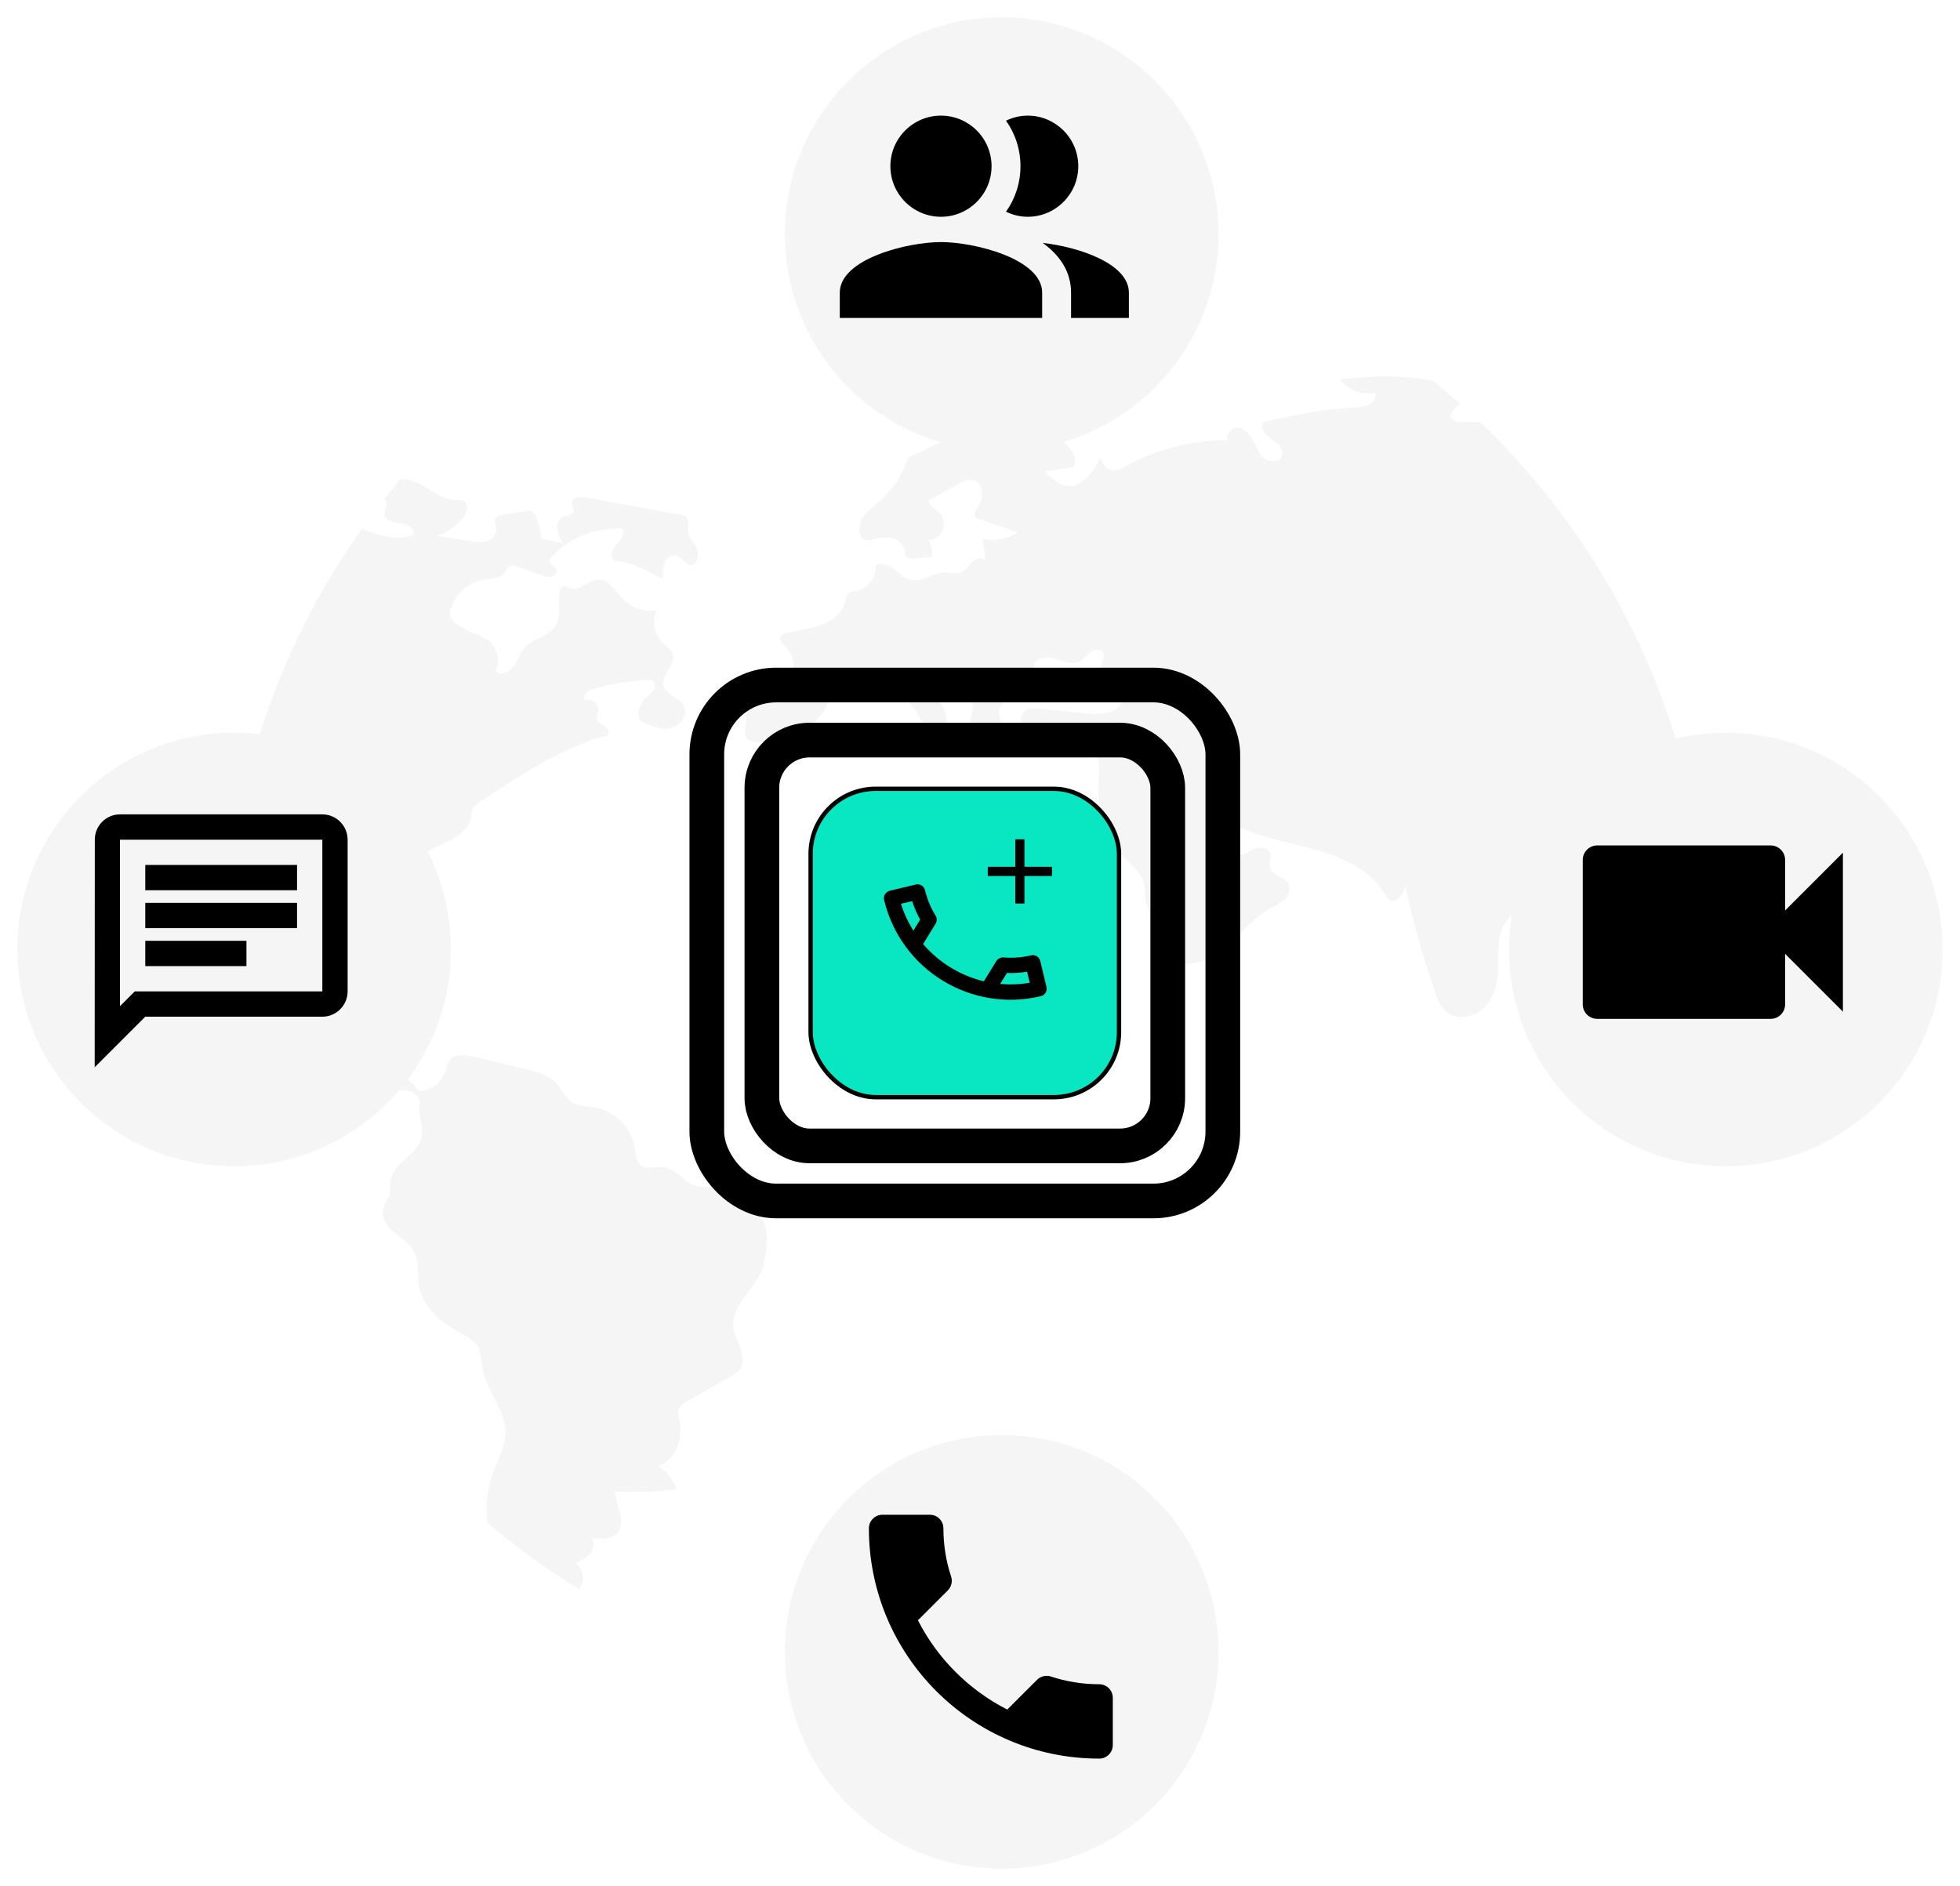 <svg width="452" height="435" viewBox="0 0 452 435" fill="none" xmlns="http://www.w3.org/2000/svg">
<path d="M394.001 220.81V221.834C393.977 224.405 393.904 226.964 393.78 229.511C391.562 273.107 372.755 314.204 341.212 344.38C309.669 374.556 267.78 391.526 224.129 391.811C180.477 392.097 138.369 375.677 106.435 345.916C74.5 316.155 55.157 275.308 52.369 231.744C52.136 228.127 52.02 224.482 52.02 220.81C51.958 185.395 62.95 150.844 83.461 121.973C85.101 119.647 86.807 117.363 88.579 115.122C89.8 113.563 91.057 112.04 92.325 110.527C121.189 76.332 162.307 54.812 206.856 50.585C251.405 46.358 295.836 59.759 330.618 87.915C332.677 89.578 334.701 91.3 336.678 93.056C338.26 94.464 339.815 95.902 341.342 97.372C371.429 126.151 389.948 164.943 393.407 206.433C393.803 211.179 394.001 215.971 394.001 220.81Z" fill="white" fill-opacity="0.5"/>
<path d="M88.579 115.122C88.663 115.157 88.741 115.204 88.812 115.262C89.731 116.018 88.579 117.472 88.719 118.67C88.882 120.205 90.929 120.543 92.476 120.694C94.023 120.857 95.977 122.101 95.244 123.474C91.359 124.811 87.428 123.497 83.461 121.973C62.95 150.844 51.958 185.395 52.02 220.81C52.02 224.486 52.136 228.131 52.369 231.744C52.694 231.982 53.05 232.174 53.427 232.314C54.59 232.756 55.94 232.675 57.01 233.303C57.859 233.803 58.429 234.687 59.278 235.153C61.709 236.479 65.083 233.931 67.351 235.513C67.937 236.047 68.493 236.614 69.014 237.212C71.108 239.026 74.551 237.805 76.971 239.166C78.529 240.038 79.332 241.783 80.169 243.365C82.251 247.32 85.625 251.205 90.08 251.519C91.485 251.454 92.893 251.501 94.29 251.658C95.663 251.973 97.012 253.171 96.791 254.555C96.408 256.939 97.582 259.545 97.268 261.93C96.698 266.292 90.522 268.199 89.998 272.561C89.997 273.521 89.942 274.48 89.835 275.434C89.556 276.574 88.695 277.505 88.393 278.645C87.811 280.797 89.359 282.949 91.045 284.391C92.743 285.845 94.767 287.101 95.698 289.125C96.675 291.277 96.198 293.778 96.512 296.116C97.21 301.222 101.619 305.003 106.155 307.445C107.609 308.053 108.9 308.993 109.924 310.191C111.087 311.877 110.971 314.099 111.366 316.111C112.32 321.032 116.461 325.091 116.577 330.105C116.659 333.676 114.681 336.909 113.495 340.271C112.274 343.795 111.912 347.559 112.436 351.252C119.069 356.877 126.119 361.99 133.525 366.548C133.928 365.952 134.223 365.291 134.398 364.594C134.538 363.822 134.441 363.027 134.119 362.312C133.797 361.597 133.265 360.998 132.595 360.592C133.845 360.12 134.982 359.391 135.933 358.452C136.4 357.971 136.709 357.359 136.817 356.697C136.925 356.036 136.828 355.357 136.538 354.753C138.585 355.009 141.016 355.137 142.366 353.566C143.447 352.31 143.378 350.426 142.947 348.832C142.356 347.283 141.966 345.665 141.784 344.016C146.527 344.247 151.281 344.088 155.998 343.54C155.316 341.239 153.764 339.294 151.671 338.119C153.811 337.758 155.754 335.199 156.429 333.141C157.012 331.04 157.044 328.825 156.522 326.708C156.36 326.164 156.336 325.589 156.452 325.033C156.796 324.295 157.401 323.711 158.15 323.393C161.686 321.357 165.222 319.326 168.759 317.298C169.389 316.98 169.963 316.559 170.457 316.053C171.562 314.739 171.399 312.773 170.829 311.156C170.259 309.539 169.352 308.015 169.131 306.317C168.479 301.234 173.923 297.582 175.761 292.789C176.386 290.876 176.723 288.881 176.761 286.869C176.913 284.705 176.924 282.204 175.272 280.82C173.679 279.482 171.201 279.785 169.538 278.54C168.014 277.4 167.491 275.202 165.827 274.283C164.315 273.445 162.431 273.98 160.744 273.585C157.79 272.898 155.928 269.49 152.904 269.176C151.206 268.99 149.275 269.828 147.879 268.839C146.646 267.955 146.6 266.198 146.367 264.71C145.954 262.39 144.841 260.253 143.177 258.586C141.514 256.918 139.379 255.799 137.061 255.381C135.305 255.102 133.397 255.206 131.897 254.241C130.385 253.264 129.698 251.437 128.5 250.076C126.593 247.901 123.568 247.122 120.742 246.459C116.903 245.563 113.068 244.664 109.238 243.76C107.202 243.272 104.573 243.016 103.468 244.807C103.141 245.488 102.914 246.213 102.793 246.959C102.378 248.302 101.549 249.479 100.426 250.322C99.302 251.166 97.941 251.634 96.535 251.658C95.574 250.016 94.015 248.808 92.185 248.285C90.989 248.084 89.808 247.805 88.649 247.448C88.044 247.151 87.505 246.734 87.067 246.222C86.628 245.711 86.299 245.115 86.098 244.471C85.898 243.828 85.831 243.15 85.902 242.48C85.972 241.81 86.179 241.161 86.509 240.573C87.168 239.393 87.422 238.028 87.231 236.69C87.04 235.351 86.414 234.112 85.45 233.164C83.496 231.407 80.669 230.977 78.041 231.151C77.354 229.651 78.506 227.964 79.739 226.871C80.984 225.789 82.484 224.719 82.752 223.09C83.182 220.531 79.913 218.589 77.436 219.345C74.958 220.112 73.376 222.52 72.329 224.893C71.822 226.293 71.129 227.62 70.27 228.836C69.831 229.439 69.233 229.907 68.543 230.19C67.853 230.474 67.098 230.561 66.362 230.442C64.315 229.918 63.535 227.487 63.082 225.44C62.355 222.704 61.987 219.884 61.989 217.053C62.006 214.194 63.142 211.455 65.152 209.423C68.537 206.305 73.748 206.608 78.32 207.108C77.83 206.455 77.596 205.646 77.66 204.832C77.724 204.018 78.083 203.256 78.669 202.688C79.281 202.145 80.016 201.759 80.81 201.564C81.605 201.37 82.435 201.372 83.229 201.571C84.607 201.856 85.849 202.598 86.753 203.676C88.056 205.258 88.428 207.41 89.405 209.202C90.394 211.005 92.604 212.54 94.407 211.575C95.977 210.737 96.222 208.574 95.838 206.84C95.442 205.119 94.616 203.432 94.756 201.664C95.023 198.302 98.525 196.267 101.607 194.883C104.69 193.498 108.214 191.626 108.703 188.276C108.725 187.624 108.851 186.98 109.075 186.368C109.416 185.821 109.893 185.373 110.459 185.065C119.451 179.121 128.605 173.096 138.888 169.851C139.423 169.676 139.481 169.862 140.028 169.734C140.795 169.292 140.284 168.071 139.551 167.582C138.818 167.094 137.841 166.71 137.655 165.849C137.527 165.221 137.899 164.593 137.992 163.953C138.016 163.567 137.945 163.18 137.786 162.828C137.626 162.475 137.382 162.167 137.075 161.93C136.769 161.694 136.409 161.536 136.027 161.471C135.646 161.406 135.254 161.435 134.886 161.557C134.06 160.464 135.689 159.196 137.015 158.823C140.985 157.736 145.06 157.073 149.17 156.846C149.645 156.768 150.132 156.849 150.555 157.079C150.857 157.37 151.036 157.767 151.056 158.186C151.075 158.606 150.933 159.017 150.659 159.335C150.1 159.957 149.48 160.522 148.81 161.022C148.142 161.67 147.666 162.489 147.432 163.39C147.198 164.29 147.216 165.237 147.484 166.128C149.636 167.222 151.962 168.35 154.347 167.966C156.72 167.582 158.825 164.907 157.708 162.778C156.673 160.789 153.544 160.336 153.009 158.16C152.381 155.613 155.987 153.345 155.172 150.856C154.823 149.762 153.73 149.111 152.893 148.331C151.907 147.361 151.237 146.116 150.969 144.759C150.701 143.402 150.849 141.996 151.392 140.724C150.03 140.962 148.631 140.871 147.312 140.458C145.993 140.045 144.791 139.323 143.808 138.351C141.993 136.525 140.551 133.629 137.969 133.722C135.607 133.791 133.572 136.548 131.362 135.711C130.815 135.501 130.245 135.083 129.722 135.327C129.549 135.438 129.404 135.587 129.297 135.762C129.19 135.937 129.125 136.134 129.105 136.339C128.547 139.026 129.512 142.085 128.047 144.411C126.453 146.936 122.766 147.285 120.835 149.564C119.788 150.797 119.381 152.461 118.415 153.764C117.45 155.066 115.414 155.904 114.251 154.764C114.821 153.596 114.977 152.27 114.694 151.001C114.41 149.733 113.705 148.599 112.692 147.785C111.621 147.081 110.464 146.519 109.249 146.11C107.893 145.537 106.602 144.82 105.399 143.969C104.8 143.604 104.313 143.081 103.992 142.457C103.738 141.673 103.771 140.823 104.085 140.061C104.674 138.381 105.709 136.893 107.08 135.758C108.452 134.623 110.106 133.882 111.866 133.617C113.402 133.408 115.193 133.477 116.217 132.303C116.752 131.686 117.031 130.744 117.822 130.5C118.32 130.395 118.839 130.457 119.299 130.674C121.219 131.349 123.126 132.023 125.046 132.698C125.685 132.992 126.392 133.108 127.093 133.035C127.44 132.991 127.757 132.815 127.979 132.545C128.202 132.275 128.313 131.931 128.291 131.581C128.105 130.628 126.639 130.174 126.779 129.208C126.847 128.893 127.014 128.608 127.256 128.394C129.33 126.188 131.867 124.467 134.684 123.355C137.501 122.243 140.53 121.767 143.552 121.962C144.273 123.16 143.133 124.567 142.168 125.579C141.214 126.603 140.446 128.417 141.609 129.197C142.079 129.443 142.604 129.563 143.133 129.546C144.548 129.736 145.922 130.152 147.205 130.779C149.194 131.64 151.148 132.593 153.055 133.617C152.775 132.37 152.823 131.071 153.195 129.848C153.405 129.248 153.831 128.747 154.39 128.444C154.95 128.141 155.602 128.057 156.219 128.208C157.359 128.65 157.941 130.162 159.162 130.302C160.779 130.488 161.419 128.092 160.744 126.603C160.07 125.114 158.72 123.881 158.616 122.241C158.534 121.147 158.953 119.787 158.08 119.123C157.77 118.918 157.415 118.79 157.045 118.751C149.74 117.414 142.432 116.072 135.119 114.727C133.816 114.482 131.943 114.668 131.885 115.983C131.85 116.727 132.513 117.46 132.223 118.135C131.908 118.856 130.885 118.798 130.14 119.054C129.581 119.307 129.12 119.736 128.826 120.276C128.532 120.815 128.422 121.436 128.512 122.043C128.711 123.253 129.18 124.402 129.884 125.405C128.454 124.812 126.302 124.707 124.871 124.102C124.663 122.445 124.241 120.823 123.615 119.275C123.579 119.028 123.49 118.793 123.353 118.585C123.217 118.377 123.036 118.201 122.824 118.07C122.612 117.939 122.375 117.856 122.127 117.827C121.88 117.798 121.629 117.824 121.393 117.902C119.509 118.193 117.624 118.472 115.74 118.763C115.267 118.785 114.814 118.961 114.449 119.263C113.716 120.042 114.437 121.287 114.414 122.357C114.346 122.956 114.093 123.518 113.691 123.966C113.288 124.414 112.757 124.726 112.169 124.858C110.985 125.098 109.763 125.083 108.586 124.812C105.946 124.404 103.317 123.997 100.677 123.59C103.007 122.847 105.08 121.46 106.655 119.589C107.702 118.356 108.261 116.053 106.748 115.471C106.302 115.348 105.836 115.313 105.376 115.366C101.793 115.39 98.967 112.4 95.617 111.132C94.563 110.739 93.449 110.535 92.325 110.527L88.579 115.122Z" fill="#F5F5F5"/>
<path d="M393.779 229.511C393.369 230.062 392.83 230.503 392.209 230.798C391.589 231.092 390.906 231.229 390.22 231.198C386.579 230.884 385.043 225.638 381.438 225.044C381.119 224.963 380.781 224.996 380.484 225.137C379.949 225.428 379.856 226.149 379.821 226.754C379.67 229.755 379.542 232.873 380.716 235.641C382.426 239.689 386.858 243.086 385.928 247.378C380.926 245.063 378.32 239.445 377.145 234.059C375.959 228.674 375.773 223.02 373.656 217.926C372.039 219.984 368.666 218.286 367.2 216.123C365.804 214.075 364.943 211.702 363.594 209.62C362.245 207.55 360.174 205.689 357.708 205.572C355.114 205.456 352.858 207.236 350.88 208.922C349.16 210.193 347.716 211.8 346.635 213.645C345.25 216.437 345.611 219.717 345.541 222.823C345.471 226.173 344.762 229.72 342.47 232.186C340.179 234.641 335.956 235.502 333.432 233.28C332.212 232.008 331.342 230.44 330.908 228.732C328.164 220.734 325.88 212.586 324.069 204.328C323.65 206.212 321.986 208.643 320.404 207.538C320.051 207.237 319.765 206.865 319.567 206.445C316.612 201.455 311.157 198.454 305.632 196.651C300.118 194.859 294.314 194.022 288.859 192.044C285.799 190.933 282.876 189.478 280.146 187.706C279.453 188.727 279.048 189.917 278.974 191.149C278.9 192.382 279.161 193.611 279.727 194.708C280.34 195.781 281.291 196.622 282.431 197.1C283.571 197.577 284.837 197.665 286.032 197.349C287.242 196.953 288.265 196.116 289.463 195.697C290.661 195.29 292.278 195.487 292.802 196.651C293.314 197.756 292.546 199.093 292.93 200.257C293.5 202.013 296.163 202.153 297.094 203.758C297.367 204.393 297.43 205.1 297.273 205.774C297.116 206.448 296.748 207.054 296.222 207.503C295.151 208.376 293.97 209.104 292.709 209.667C288.8 211.842 286.02 215.553 282.6 218.437C279.181 221.334 274.353 223.439 270.282 221.59C271.248 216.669 265.397 213.063 264.315 208.166C263.954 206.55 264.141 204.84 263.64 203.269C262.908 200.989 260.884 199.431 259.232 197.709C257.225 195.596 255.661 193.102 254.633 190.375C253.604 187.649 253.131 184.744 253.241 181.831C253.334 179.807 253.707 177.749 253.241 175.771C252.788 173.805 251.148 171.898 249.124 171.979C244.506 172.189 238.678 172.538 236.259 168.594C235.386 167.187 235.014 165.128 236.27 164.046C236.761 163.735 237.309 163.524 237.882 163.426C238.455 163.329 239.042 163.346 239.609 163.476C243.087 163.814 246.553 164.162 250.031 164.5C252.462 164.732 255.091 164.93 257.185 163.662C259.278 162.394 260.186 159.01 258.243 157.509C256.836 156.416 254.3 156.474 253.881 154.741C253.544 153.287 255.149 151.646 254.277 150.425C253.66 149.564 252.264 149.797 251.415 150.448C250.674 151.218 249.869 151.922 249.007 152.554C247.344 153.415 245.366 152.589 243.575 152.03C241.784 151.472 239.388 151.425 238.527 153.089C237.55 154.938 239.376 157.381 238.422 159.242C237.143 161.696 232.839 160.301 231.047 162.418C229 164.837 232.443 168.466 231.757 171.56C230.873 171.999 229.891 172.2 228.906 172.145C227.922 172.09 226.968 171.78 226.139 171.246C225.325 170.693 224.676 169.929 224.263 169.035C223.849 168.142 223.685 167.154 223.789 166.175C223.952 164.779 224.685 163.348 224.196 162.034C223.669 161.019 222.8 160.223 221.742 159.789C218.369 157.916 214.995 156.051 211.622 154.194C210.68 155.939 211.866 158.091 213.355 159.405C214.832 160.708 216.694 161.696 217.671 163.418C218.289 164.611 218.429 165.995 218.062 167.288C217.694 168.581 216.847 169.685 215.693 170.374C215.547 170.474 215.381 170.542 215.206 170.572C215.032 170.602 214.853 170.594 214.681 170.548C214.52 170.454 214.379 170.328 214.267 170.178C214.156 170.028 214.075 169.857 214.03 169.676C212.25 165.105 209.563 160.603 205.283 158.218C200.99 155.822 194.837 156.322 192.022 160.335C191.359 161.289 190.905 162.383 190.324 163.395C187.241 168.757 180.611 171.293 174.423 171.13C173.818 171.169 173.214 171.027 172.69 170.723C171.689 170.037 171.736 168.571 171.887 167.361C172.108 165.651 172.317 163.953 172.538 162.243C172.544 161.199 172.947 160.196 173.667 159.44C174.818 158.532 176.47 159.102 177.936 159.079C179.042 159.03 180.106 158.64 180.982 157.964C181.859 157.287 182.505 156.356 182.833 155.299C183.128 154.232 183.125 153.104 182.826 152.038C182.527 150.972 181.942 150.008 181.135 149.25C180.472 148.622 179.576 147.831 179.925 146.982C180.067 146.748 180.258 146.548 180.485 146.395C180.712 146.242 180.969 146.141 181.239 146.098C183.856 145.342 186.636 145.144 189.207 144.237C191.789 143.341 194.29 141.503 194.907 138.84C195.093 138.025 195.174 137.037 195.907 136.629C196.277 136.481 196.672 136.402 197.07 136.397C198.469 136.196 199.742 135.48 200.64 134.389C201.537 133.298 201.994 131.91 201.921 130.499C203.154 129.639 204.887 130.278 206.085 131.197C207.272 132.116 208.33 133.326 209.784 133.721C212.494 134.466 215.112 132.058 217.927 132.046C219.113 132.046 220.334 132.465 221.439 132.058C222.568 131.651 223.242 130.534 224.103 129.708C224.976 128.871 226.488 128.371 227.29 129.266C227.058 127.58 226.837 125.905 226.604 124.23C227.974 124.575 229.403 124.623 230.793 124.37C232.184 124.117 233.504 123.57 234.665 122.764C231.734 121.775 228.814 120.787 225.883 119.798C225.575 119.722 225.291 119.57 225.057 119.356C224.417 118.67 225.057 117.6 225.569 116.82C226.813 114.947 227.023 111.865 224.976 110.934C223.58 110.295 221.986 111.062 220.648 111.807C218.508 112.993 216.368 114.191 214.228 115.378C214.03 116.599 215.519 117.297 216.438 118.111C216.998 118.608 217.394 119.263 217.575 119.989C217.756 120.715 217.712 121.48 217.45 122.181C217.188 122.882 216.72 123.487 216.108 123.918C215.495 124.348 214.767 124.582 214.018 124.59C214.44 125.141 214.733 125.778 214.876 126.457C215.019 127.135 215.008 127.837 214.844 128.51C213.413 128.615 211.971 128.72 210.529 128.824C210.289 128.872 210.042 128.872 209.803 128.824C209.563 128.776 209.336 128.681 209.133 128.545C208.668 128.138 208.737 127.417 208.621 126.812C208.429 126.089 208.025 125.44 207.462 124.949C206.898 124.457 206.2 124.146 205.457 124.055C203.975 123.889 202.475 124.027 201.049 124.462C200.428 124.681 199.75 124.664 199.141 124.416C198.796 124.187 198.534 123.853 198.396 123.462C198.143 122.664 198.1 121.815 198.271 120.996C198.443 120.177 198.822 119.415 199.374 118.786C200.491 117.546 201.721 116.412 203.049 115.401C206.059 112.766 208.271 109.341 209.435 105.514C211.808 104.514 214.263 103.164 216.647 102.164C218.564 101.275 220.573 100.601 222.638 100.152C224.581 99.855 226.549 99.761 228.512 99.872C231.187 99.919 233.874 99.965 236.549 100.024C238.938 99.923 241.324 100.266 243.587 101.036C245.785 101.943 247.728 103.909 247.879 106.282C247.925 106.552 247.901 106.83 247.809 107.088C247.717 107.347 247.561 107.578 247.356 107.759C247.047 107.93 246.696 108.01 246.344 107.991C244.122 108.061 243.18 108.62 240.958 108.701C242.365 110.202 243.947 111.784 245.995 112.051C249.601 112.516 252.194 108.782 253.858 105.537C253.917 106.363 254.297 107.133 254.917 107.683C255.536 108.233 256.346 108.519 257.173 108.48C258.064 108.327 258.915 107.994 259.674 107.503C266.828 103.593 274.843 101.522 282.996 101.478C282.916 100.86 283.068 100.235 283.423 99.724C283.777 99.212 284.309 98.851 284.915 98.709C286.579 98.383 288.068 99.814 288.87 101.303C289.661 102.792 290.161 104.513 291.441 105.63C292.709 106.747 295.163 106.689 295.663 105.083C296.152 103.536 294.535 102.21 293.197 101.291C291.848 100.384 290.44 98.698 291.348 97.348C298.187 95.824 305.085 94.312 312.099 94.01C313.291 94.046 314.478 93.84 315.589 93.405C316.139 93.172 316.596 92.764 316.891 92.245C317.185 91.725 317.3 91.123 317.217 90.532C315.687 90.889 314.085 90.783 312.614 90.228C311.144 89.673 309.871 88.694 308.959 87.415C316.159 86.821 323.696 86.298 330.617 87.915L336.678 93.056C335.526 94.254 333.991 95.382 334.828 96.581C335.105 96.856 335.44 97.064 335.808 97.192C336.177 97.318 336.57 97.36 336.957 97.313C338.422 97.337 339.888 97.371 341.342 97.371C371.429 126.151 389.948 164.942 393.407 206.433C390.964 206.34 388.719 209.434 389.033 212.133C389.406 215.262 391.662 217.774 393.279 220.473C393.547 220.912 393.787 221.366 394 221.834L393.779 229.511Z" fill="#F5F5F5"/>
<g filter="url(#filter0_d)">
<circle cx="394" cy="215" r="50" fill="#F5F5F5"/>
</g>
<path d="M408.333 195H368.333C366.5 195 365 196.5 365 198.333V231.667C365 233.5 366.5 235 368.333 235H408.333C410.167 235 411.667 233.5 411.667 231.667V220L425 233.333V196.667L411.667 210V198.333C411.667 196.5 410.167 195 408.333 195Z" fill="black"/>
<g filter="url(#filter1_d)">
<circle cx="50" cy="215" r="50" fill="#F5F5F5"/>
</g>
<path fill-rule="evenodd" clip-rule="evenodd" d="M27.667 187.833C24.459 187.833 21.863 190.458 21.863 193.667L21.834 246.167L33.501 234.5H74.334C77.542 234.5 80.167 231.875 80.167 228.667V193.667C80.167 190.458 77.542 187.833 74.334 187.833H27.667ZM27.667 193.667H74.334V228.667H31.08L27.667 232.079V193.667ZM56.834 217H33.501V222.833H56.834V217ZM33.501 208.25H68.501V214.083H33.501V208.25ZM68.501 199.5H33.501V205.333H68.501V199.5Z" fill="black"/>
<g filter="url(#filter2_d)">
<circle cx="227" cy="50" r="50" fill="#F5F5F5"/>
</g>
<path fill-rule="evenodd" clip-rule="evenodd" d="M228.666 38.333C228.666 44.767 223.433 50 216.999 50C210.566 50 205.333 44.767 205.333 38.333C205.333 31.9 210.566 26.667 216.999 26.667C223.433 26.667 228.666 31.9 228.666 38.333ZM193.666 67.5C193.666 59.733 209.199 55.833 216.999 55.833C224.799 55.833 240.333 59.733 240.333 67.5V73.333H193.666V67.5ZM240.466 56.033C244.333 58.833 246.999 62.567 246.999 67.5V73.333H260.333V67.5C260.333 60.767 248.666 56.933 240.466 56.033ZM248.666 38.333C248.666 44.767 243.433 50 236.999 50C235.199 50 233.533 49.567 231.999 48.833C234.099 45.867 235.333 42.233 235.333 38.333C235.333 34.433 234.099 30.8 231.999 27.833C233.533 27.1 235.199 26.667 236.999 26.667C243.433 26.667 248.666 31.9 248.666 38.333Z" fill="black"/>
<g filter="url(#filter3_d)">
<circle cx="227" cy="377" r="50" fill="#F5F5F5"/>
</g>
<path d="M214.437 349.375H203.5C201.781 349.375 200.375 350.781 200.375 352.5C200.375 381.844 224.156 405.625 253.5 405.625C255.219 405.625 256.625 404.219 256.625 402.5V391.594C256.625 389.875 255.219 388.469 253.5 388.469C249.625 388.469 245.844 387.844 242.344 386.687C242.031 386.562 241.687 386.531 241.375 386.531C240.562 386.531 239.781 386.844 239.156 387.438L232.281 394.313C223.437 389.781 216.187 382.562 211.687 373.719L218.562 366.844C219.437 365.969 219.687 364.75 219.344 363.656C218.187 360.156 217.562 356.406 217.562 352.5C217.562 350.781 216.156 349.375 214.437 349.375Z" fill="black"/>
<rect x="163" y="158" width="119" height="119" rx="16" stroke="black" stroke-width="8"/>
<rect x="175.699" y="170.7" width="93.6" height="93.6" rx="11" stroke="black" stroke-width="8"/>
<rect x="186.939" y="181.94" width="71.12" height="71.12" rx="15" fill="#08E6C2"/>
<rect x="186.939" y="181.94" width="71.12" height="71.12" rx="15" stroke="black"/>
<path d="M242.608 202.048H236.258V208.398H234.141V202.048H227.791V199.932H234.141V193.582H236.258V199.932H242.608V202.048Z" fill="black"/>
<path fill-rule="evenodd" clip-rule="evenodd" d="M205.192 205.453L211.196 204.017C212.14 203.791 213.096 204.379 213.322 205.322C213.835 207.466 214.671 209.443 215.765 211.213C216.097 211.768 216.12 212.47 215.754 213.065L212.883 217.742C216.515 222.006 221.442 225.017 226.892 226.343L229.764 221.666C230.029 221.258 230.417 220.984 230.863 220.877C231.034 220.836 231.227 220.808 231.415 220.836C233.488 221.011 235.646 220.858 237.773 220.349C238.717 220.123 239.673 220.71 239.899 221.654L241.331 227.641C241.557 228.584 240.969 229.541 240.026 229.767C223.917 233.62 207.74 223.687 203.887 207.579C203.661 206.635 204.249 205.679 205.192 205.453ZM210.37 207.842C210.838 209.344 211.452 210.775 212.204 212.1L210.638 214.651C209.442 212.761 208.475 210.689 207.779 208.462L210.37 207.842ZM232.216 224.417C233.773 224.48 235.327 224.38 236.861 224.122L237.472 226.678C235.171 227.065 232.885 227.14 230.646 226.95L232.216 224.417Z" fill="black"/>
<defs>
<filter id="filter0_d" x="344" y="165" width="108" height="108" filterUnits="userSpaceOnUse" color-interpolation-filters="sRGB">
<feFlood flood-opacity="0" result="BackgroundImageFix"/>
<feColorMatrix in="SourceAlpha" type="matrix" values="0 0 0 0 0 0 0 0 0 0 0 0 0 0 0 0 0 0 127 0"/>
<feOffset dx="4" dy="4"/>
<feGaussianBlur stdDeviation="2"/>
<feColorMatrix type="matrix" values="0 0 0 0 0 0 0 0 0 0 0 0 0 0 0 0 0 0 0.25 0"/>
<feBlend mode="normal" in2="BackgroundImageFix" result="effect1_dropShadow"/>
<feBlend mode="normal" in="SourceGraphic" in2="effect1_dropShadow" result="shape"/>
</filter>
<filter id="filter1_d" x="0" y="165" width="108" height="108" filterUnits="userSpaceOnUse" color-interpolation-filters="sRGB">
<feFlood flood-opacity="0" result="BackgroundImageFix"/>
<feColorMatrix in="SourceAlpha" type="matrix" values="0 0 0 0 0 0 0 0 0 0 0 0 0 0 0 0 0 0 127 0"/>
<feOffset dx="4" dy="4"/>
<feGaussianBlur stdDeviation="2"/>
<feColorMatrix type="matrix" values="0 0 0 0 0 0 0 0 0 0 0 0 0 0 0 0 0 0 0.25 0"/>
<feBlend mode="normal" in2="BackgroundImageFix" result="effect1_dropShadow"/>
<feBlend mode="normal" in="SourceGraphic" in2="effect1_dropShadow" result="shape"/>
</filter>
<filter id="filter2_d" x="177" y="0" width="108" height="108" filterUnits="userSpaceOnUse" color-interpolation-filters="sRGB">
<feFlood flood-opacity="0" result="BackgroundImageFix"/>
<feColorMatrix in="SourceAlpha" type="matrix" values="0 0 0 0 0 0 0 0 0 0 0 0 0 0 0 0 0 0 127 0"/>
<feOffset dx="4" dy="4"/>
<feGaussianBlur stdDeviation="2"/>
<feColorMatrix type="matrix" values="0 0 0 0 0 0 0 0 0 0 0 0 0 0 0 0 0 0 0.25 0"/>
<feBlend mode="normal" in2="BackgroundImageFix" result="effect1_dropShadow"/>
<feBlend mode="normal" in="SourceGraphic" in2="effect1_dropShadow" result="shape"/>
</filter>
<filter id="filter3_d" x="177" y="327" width="108" height="108" filterUnits="userSpaceOnUse" color-interpolation-filters="sRGB">
<feFlood flood-opacity="0" result="BackgroundImageFix"/>
<feColorMatrix in="SourceAlpha" type="matrix" values="0 0 0 0 0 0 0 0 0 0 0 0 0 0 0 0 0 0 127 0"/>
<feOffset dx="4" dy="4"/>
<feGaussianBlur stdDeviation="2"/>
<feColorMatrix type="matrix" values="0 0 0 0 0 0 0 0 0 0 0 0 0 0 0 0 0 0 0.25 0"/>
<feBlend mode="normal" in2="BackgroundImageFix" result="effect1_dropShadow"/>
<feBlend mode="normal" in="SourceGraphic" in2="effect1_dropShadow" result="shape"/>
</filter>
</defs>
</svg>
